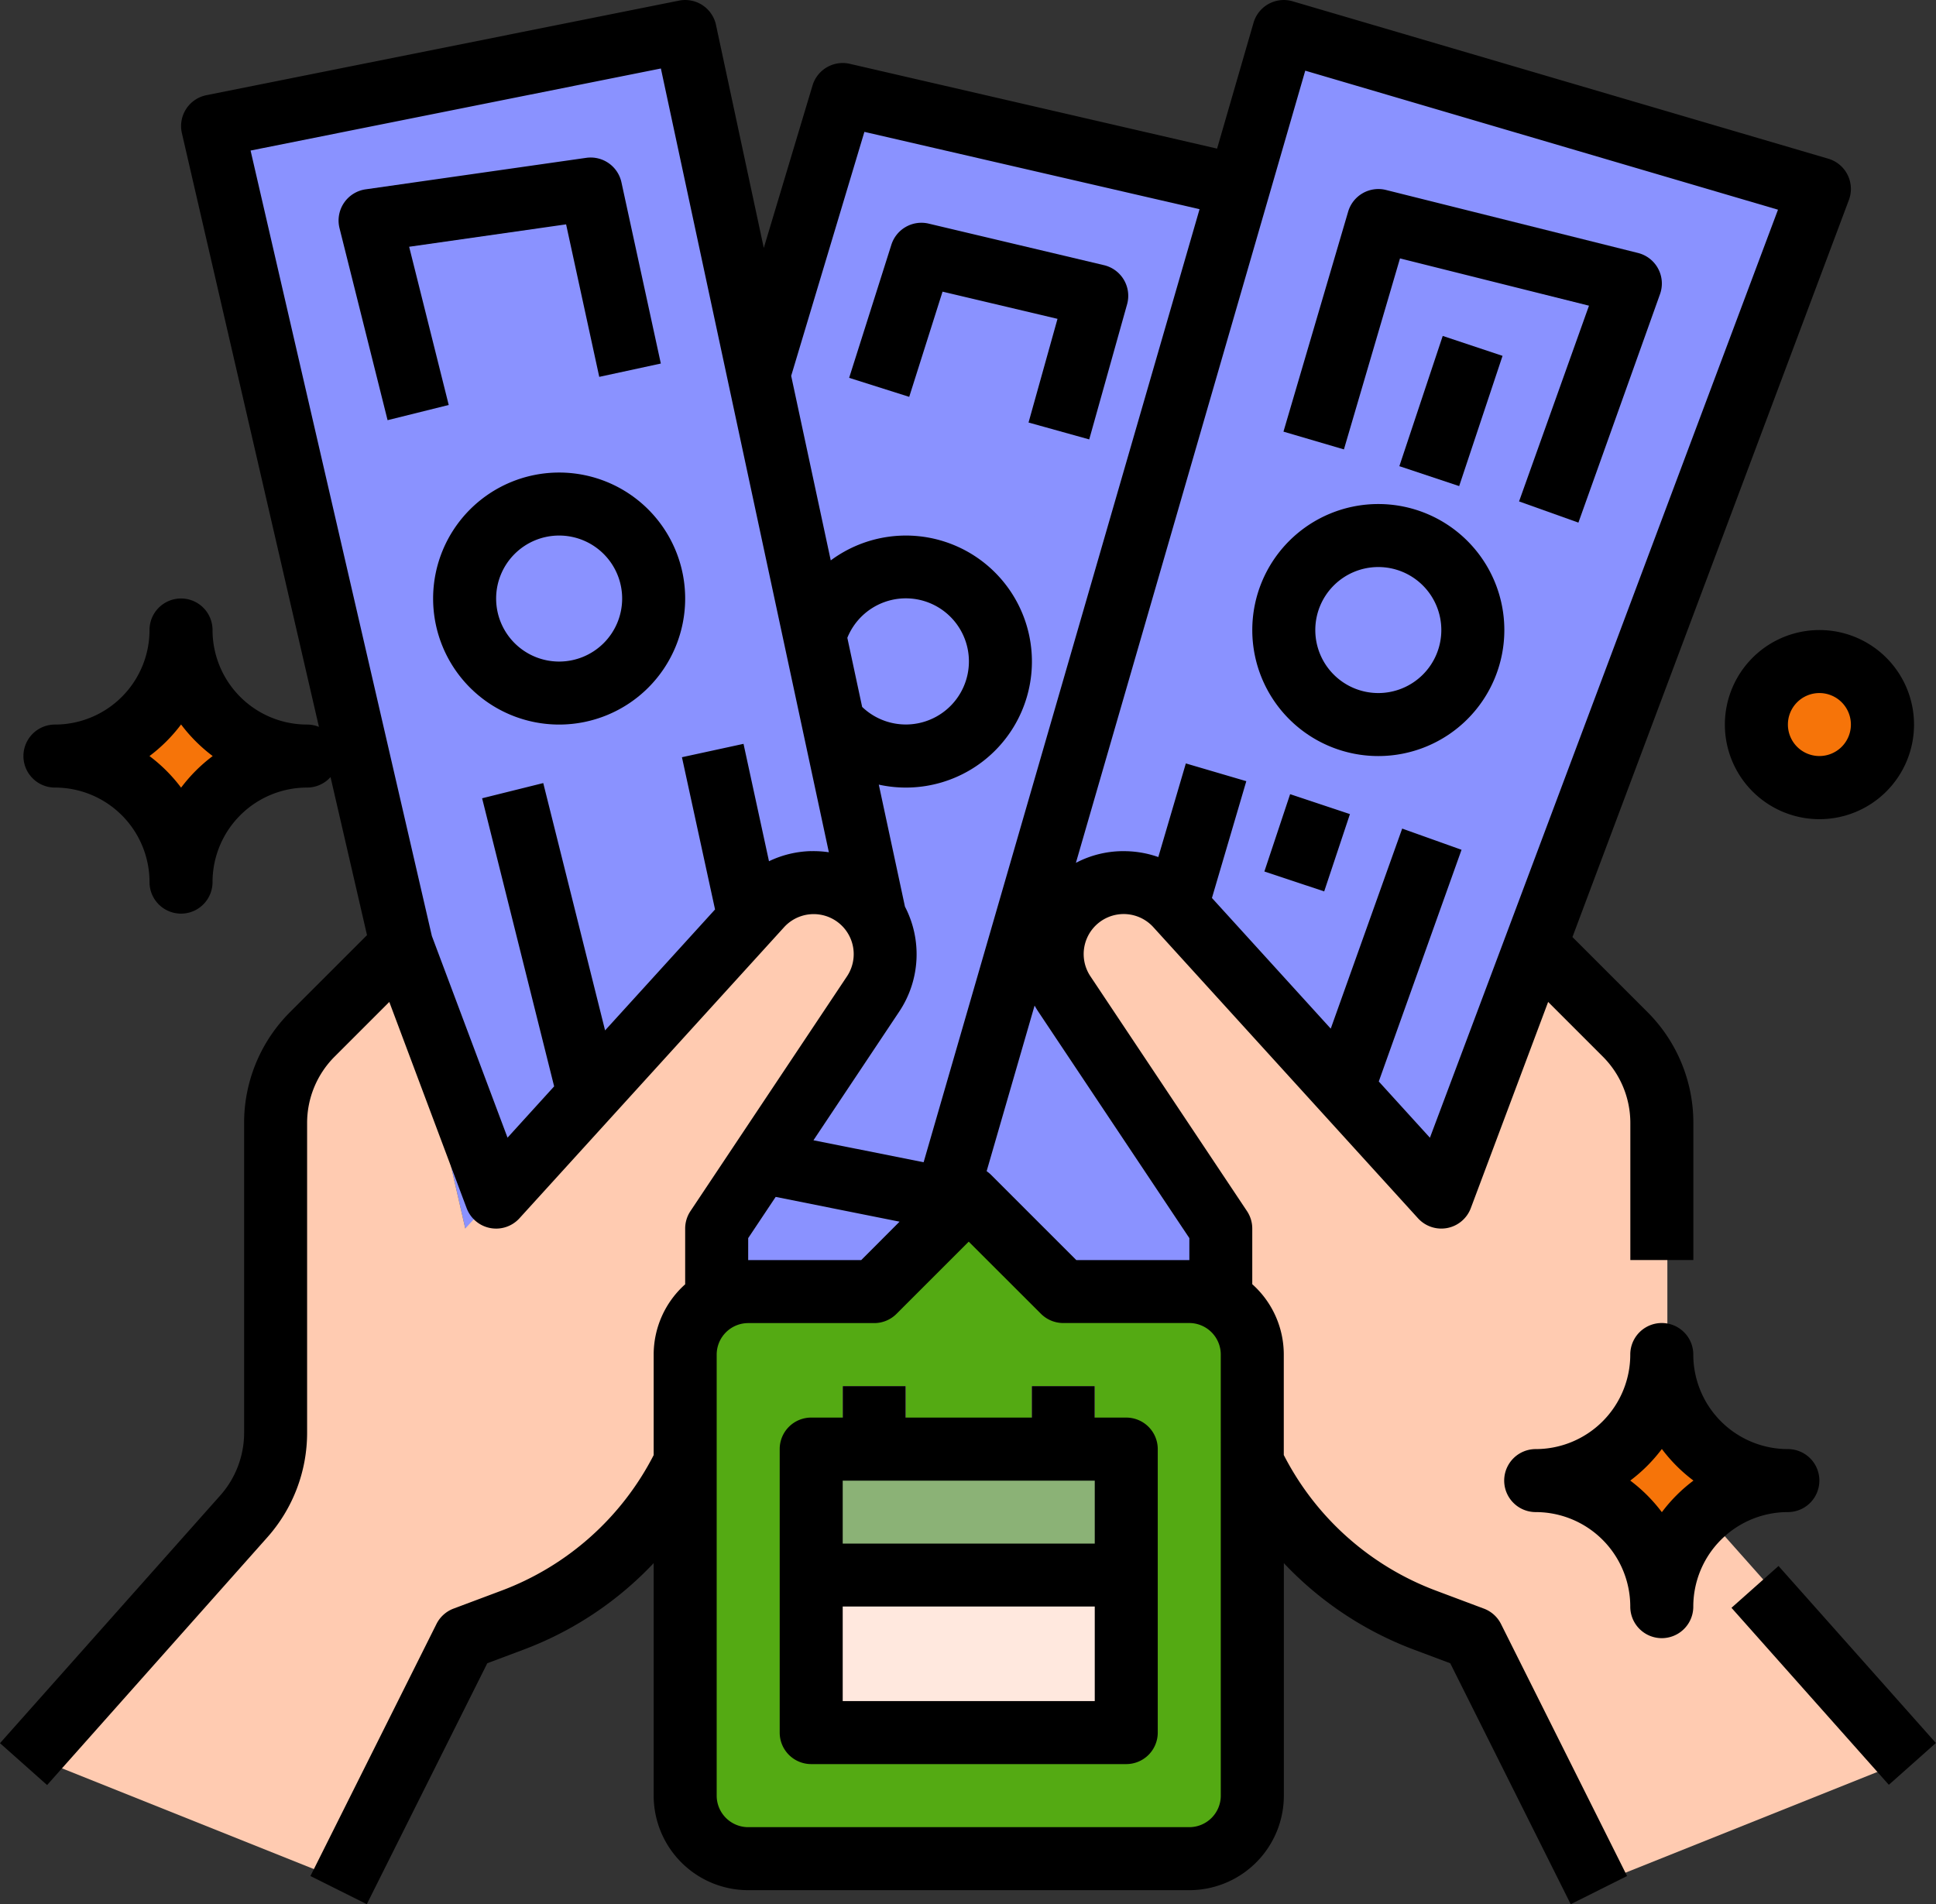 <svg xmlns="http://www.w3.org/2000/svg" width="114.631" height="112.763" viewBox="0 0 114.631 112.763">
  <rect x="0" y="0" width="114.631" height="112.763" fill="#333333" stroke="none"/>
  <g id="prima" transform="translate(-3.006 -4.799)">
    <g id="FILLED_OUTLINE" transform="translate(3.006 4.799)">
      <path id="Trazado_218604" data-name="Trazado 218604" d="M61.32,12,40.8,81.022l26.117,5.6L85.571,17.6Z" transform="translate(-11.424 -6.403)" fill="#8a92ff"/>
      <path id="Trazado_218605" data-name="Trazado 218605" d="M68.117,24.171,50.4,78.137,63.458,80,78.5,26.627Z" transform="translate(-13.562 -9.114)" fill="#8a92ff"/>
      <circle id="Elipse_7203" data-name="Elipse 7203" cx="5.596" cy="5.596" r="5.596" transform="translate(48.031 33.579)" fill="#8a92ff"/>
      <path id="Trazado_218606" data-name="Trazado 218606" d="M63,81.522,47.182,7.2,19.2,12.8,36.94,90.207Z" transform="translate(-6.613 -5.334)" fill="#8a92ff"/>
      <path id="Trazado_218607" data-name="Trazado 218607" d="M44.258,19.2,31.2,21.065l14.924,59.7,9.327-9.327Z" transform="translate(-9.285 -8.007)" fill="#8a92ff"/>
      <path id="Trazado_218608" data-name="Trazado 218608" d="M101.134,85.056l25.5-68.529L94.92,7.2,74.4,78.088Z" transform="translate(-18.907 -5.334)" fill="#8a92ff"/>
      <path id="Trazado_218609" data-name="Trazado 218609" d="M103.189,21.6,86.4,79.43l11.193,3.731,20.52-57.83Z" transform="translate(-21.58 -8.541)" fill="#8a92ff"/>
      <path id="Trazado_218610" data-name="Trazado 218610" d="M55,72.6h0a4.236,4.236,0,0,0-6.129.146L31.049,92.378,27.178,75.487l-4.849,4.849a7.462,7.462,0,0,0-2.186,5.276v18.323a7.462,7.462,0,0,1-1.885,4.957L5.22,123.562l18.655,7.462L31.336,116.1l2.819-1.057a18.655,18.655,0,0,0,12.1-17.467V91.849l9.267-13.9A4.236,4.236,0,0,0,55,72.6Z" transform="translate(-3.499 -19.625)" fill="#ffcbb1"/>
      <path id="Trazado_218611" data-name="Trazado 218611" d="M121.562,108.893a7.462,7.462,0,0,1-1.885-4.957V85.613a7.462,7.462,0,0,0-2.186-5.276l-5.276-5.276-5.6,14.924L90.953,72.75a4.236,4.236,0,0,0-6.129-.146h0a4.236,4.236,0,0,0-.529,5.345l9.267,13.9v5.727a18.655,18.655,0,0,0,12.1,17.467l2.819,1.057,7.462,14.924,18.655-7.462Z" transform="translate(-20.952 -19.625)" fill="#ffcbb1"/>
      <path id="Trazado_218612" data-name="Trazado 218612" d="M85.048,135.175H58.931a3.731,3.731,0,0,1-3.731-3.731V105.327a3.731,3.731,0,0,1,3.731-3.731h7.462l5.6-5.6,5.6,5.6h7.462a3.731,3.731,0,0,1,3.731,3.731v26.117A3.731,3.731,0,0,1,85.048,135.175Z" transform="translate(-14.631 -25.112)" fill="#54aa13"/>
      <path id="Trazado_218613" data-name="Trazado 218613" d="M128.294,121.366a7.478,7.478,0,0,1,5.072-5.072.308.308,0,0,0,0-.595,7.478,7.478,0,0,1-5.072-5.072.308.308,0,0,0-.595,0,7.478,7.478,0,0,1-5.072,5.072.308.308,0,0,0,0,.595,7.478,7.478,0,0,1,5.072,5.072.308.308,0,0,0,.595,0Z" transform="translate(-29.598 -28.319)" fill="#f67409"/>
      <circle id="Elipse_7204" data-name="Elipse 7204" cx="5.596" cy="5.596" r="5.596" transform="translate(27.511 29.848)" fill="#8a92ff"/>
      <circle id="Elipse_7205" data-name="Elipse 7205" cx="3.731" cy="3.731" r="3.731" transform="translate(103.995 39.175)" fill="#f67409"/>
      <path id="Trazado_218614" data-name="Trazado 218614" d="M64.8,115.2H83.455v16.789H64.8Z" transform="translate(-16.769 -29.388)" fill="#ffe8de"/>
      <path id="Trazado_218615" data-name="Trazado 218615" d="M64.8,115.2H83.455v7.462H64.8Z" transform="translate(-16.769 -29.388)" fill="#8bb276"/>
      <path id="Trazado_218616" data-name="Trazado 218616" d="M67.2,110.4h3.731v3.731H67.2Z" transform="translate(-17.303 -28.319)" fill="#ffe8de"/>
      <path id="Trazado_218617" data-name="Trazado 218617" d="M81.6,110.4h3.731v3.731H81.6Z" transform="translate(-20.511 -28.319)" fill="#ffe8de"/>
      <path id="Trazado_218618" data-name="Trazado 218618" d="M9.827,61.094A7.478,7.478,0,0,1,14.9,66.166a.308.308,0,0,0,.595,0,7.478,7.478,0,0,1,5.072-5.072.308.308,0,0,0,0-.595,7.478,7.478,0,0,1-5.072-5.072.308.308,0,0,0-.595,0A7.478,7.478,0,0,1,9.827,60.5a.308.308,0,0,0,0,.595Z" transform="translate(-4.475 -16.025)" fill="#f67409"/>
      <g id="Grupo_149387" data-name="Grupo 149387" transform="translate(74.864 19.896)">
        <circle id="Elipse_7206" data-name="Elipse 7206" cx="5.596" cy="5.596" r="5.596" transform="translate(1.149 11.818)" fill="#8a92ff"/>
        <path id="Trazado_218619" data-name="Trazado 218619" d="M0,0H4.824V3.732H0Z" transform="matrix(0.316, -0.949, 0.949, 0.316, 0, 31.712)" fill="#8a92ff"/>
        <path id="Trazado_218620" data-name="Trazado 218620" d="M0,0H8.127V3.732H0Z" transform="matrix(0.316, -0.949, 0.949, 0.316, 7.992, 7.711)" fill="#8a92ff"/>
      </g>
      <path id="Trazado_218621" data-name="Trazado 218621" d="M90.867,100.058,88.048,99a16.716,16.716,0,0,1-9.029-8.038V85.015a5.584,5.584,0,0,0-1.866-4.168V77.553a1.865,1.865,0,0,0-.313-1.035l-9.267-13.9A2.37,2.37,0,0,1,71.3,59.709L86.966,76.942a1.865,1.865,0,0,0,3.127-.6l4.579-12.211L97.9,67.359a5.56,5.56,0,0,1,1.639,3.957v8.1h3.731v-8.1a9.266,9.266,0,0,0-2.732-6.6l-4.427-4.427,16.368-43.647a1.865,1.865,0,0,0-1.22-2.445L79.546,4.876a1.865,1.865,0,0,0-2.318,1.271L75.07,13.6,53.322,8.578A1.866,1.866,0,0,0,51.116,9.86l-2.886,9.621L45.4,6.274a1.865,1.865,0,0,0-2.19-1.438l-27.982,5.6a1.865,1.865,0,0,0-1.452,2.249L21.89,47.843a1.858,1.858,0,0,0-.7-.137,5.6,5.6,0,0,1-5.6-5.6,1.865,1.865,0,0,0-3.731,0,5.6,5.6,0,0,1-5.6,5.6,1.865,1.865,0,1,0,0,3.731,5.6,5.6,0,0,1,5.6,5.6,1.865,1.865,0,0,0,3.731,0,5.6,5.6,0,0,1,5.6-5.6,1.859,1.859,0,0,0,1.387-.621l2.16,9.36-4.545,4.545a9.266,9.266,0,0,0-2.732,6.6V89.64a5.59,5.59,0,0,1-1.414,3.718L3.006,108.027l2.789,2.479L18.834,95.837a9.317,9.317,0,0,0,2.356-6.2V71.317a5.56,5.56,0,0,1,1.639-3.957l3.228-3.228,4.579,12.211a1.865,1.865,0,0,0,3.127.6L49.429,59.709a2.37,2.37,0,0,1,3.726,2.909l-9.267,13.9a1.865,1.865,0,0,0-.313,1.035v3.3a5.583,5.583,0,0,0-1.865,4.167v5.947A16.716,16.716,0,0,1,32.681,99l-2.819,1.057a1.865,1.865,0,0,0-1.013.912l-7.462,14.924,3.337,1.668,7.134-14.268,2.133-.8a20.457,20.457,0,0,0,7.719-5.129v13.767a5.6,5.6,0,0,0,5.6,5.6H73.423a5.6,5.6,0,0,0,5.6-5.6V97.365a20.457,20.457,0,0,0,7.719,5.129l2.133.8,7.134,14.268,3.337-1.668L91.881,100.97a1.865,1.865,0,0,0-1.013-.912ZM13.728,51.442a9.406,9.406,0,0,0-1.871-1.871A9.406,9.406,0,0,0,13.728,47.7,9.406,9.406,0,0,0,15.6,49.571a9.406,9.406,0,0,0-1.871,1.871Zm59.7,26.676v1.3H66.734l-5.05-5.05a1.872,1.872,0,0,0-.259-.214l2.839-9.807c.066.114.132.229.206.34ZM80.29,8.984l27.991,8.233L92.2,60.109,87.672,72.173l-3.028-3.331,4.9-13.721-3.514-1.255L81.8,65.713l-7.035-7.738L76.8,51.059l-3.58-1.052-1.63,5.545a6.121,6.121,0,0,0-1.9-.347,6.018,6.018,0,0,0-2.98.691ZM51.038,55.2a6.08,6.08,0,0,0-2.5.6L47.03,48.848l-3.646.792,1.96,9.015-6.511,7.162L35.172,51.171l-3.62.9,4.265,17.061-2.76,3.037L28.576,60.224,17.843,13.714,42.137,8.855l9.946,46.413a6.21,6.21,0,0,0-1.044-.065Zm2.139-12.631a3.735,3.735,0,1,1,.877,4.092ZM56.26,64.688a6.117,6.117,0,0,0,.329-6.2L55.04,51.263a7.462,7.462,0,1,0-2.845-13.278L49.852,27.056l4.335-14.448,19.845,4.579L57.694,73.624l-6.523-1.3Zm-8.953,13.43,1.627-2.441,7.336,1.467L54,79.419H47.306Zm27.982,33.014A1.868,1.868,0,0,1,73.423,113H47.306a1.868,1.868,0,0,1-1.865-1.865V85.015a1.868,1.868,0,0,1,1.865-1.865h7.462a1.865,1.865,0,0,0,1.319-.546l4.277-4.277L64.642,82.6a1.865,1.865,0,0,0,1.319.546h7.462a1.868,1.868,0,0,1,1.865,1.865Z" transform="translate(-3.006 -4.799)"/>
      <path id="Trazado_218622" data-name="Trazado 218622" d="M0,0H3.729V14.032H0Z" transform="matrix(0.747, -0.664, 0.664, 0.747, 102.521, 95.211)"/>
      <path id="Trazado_218623" data-name="Trazado 218623" d="M107.674,23.309l11.19,2.8L114.724,37.7l3.514,1.255,4.832-13.53a1.865,1.865,0,0,0-1.3-2.437l-14.924-3.731a1.866,1.866,0,0,0-2.242,1.284l-3.83,13.027,3.58,1.052Z" transform="translate(-24.78 -8.007)"/>
      <path id="Trazado_218624" data-name="Trazado 218624" d="M105.862,58.124A7.462,7.462,0,1,0,98.4,50.662,7.462,7.462,0,0,0,105.862,58.124Zm0-11.193a3.731,3.731,0,1,1-3.731,3.731A3.731,3.731,0,0,1,105.862,46.931Z" transform="translate(-24.252 -13.352)"/>
      <path id="Trazado_218625" data-name="Trazado 218625" d="M0,0H4.824V3.732H0Z" transform="matrix(0.316, -0.949, 0.949, 0.316, 74.864, 51.608)"/>
      <path id="Trazado_218626" data-name="Trazado 218626" d="M0,0H8.127V3.732H0Z" transform="matrix(0.316, -0.949, 0.949, 0.316, 82.856, 27.606)"/>
      <path id="Trazado_218627" data-name="Trazado 218627" d="M136.255,114.927a1.865,1.865,0,0,0-1.866-1.865,5.6,5.6,0,0,1-5.6-5.6,1.865,1.865,0,1,0-3.731,0,5.6,5.6,0,0,1-5.6,5.6,1.865,1.865,0,1,0,0,3.731,5.6,5.6,0,0,1,5.6,5.6,1.865,1.865,0,1,0,3.731,0,5.6,5.6,0,0,1,5.6-5.6,1.865,1.865,0,0,0,1.865-1.866Zm-9.327,1.871a9.406,9.406,0,0,0-1.871-1.871,9.406,9.406,0,0,0,1.871-1.871,9.407,9.407,0,0,0,1.871,1.871,9.406,9.406,0,0,0-1.871,1.871Z" transform="translate(-28.529 -27.25)"/>
      <path id="Trazado_218628" data-name="Trazado 218628" d="M84.149,26.6a1.866,1.866,0,0,0-1.367-2.318L72.4,21.821a1.866,1.866,0,0,0-2.208,1.252l-2.5,7.881,3.557,1.126,1.973-6.23,6.807,1.61L78.314,33.6,81.907,34.6Z" transform="translate(-17.414 -8.579)"/>
      <path id="Trazado_218629" data-name="Trazado 218629" d="M32.977,22.085l9.293-1.327,1.963,9.031L47.879,29,45.547,18.269a1.865,1.865,0,0,0-2.087-1.45L30.4,18.684a1.866,1.866,0,0,0-1.546,2.3L31.7,32.354l3.62-.9Z" transform="translate(-8.751 -7.472)"/>
      <path id="Trazado_218630" data-name="Trazado 218630" d="M43.462,40.8a7.462,7.462,0,1,0,7.462,7.462A7.462,7.462,0,0,0,43.462,40.8Zm0,11.193a3.731,3.731,0,1,1,3.731-3.731,3.731,3.731,0,0,1-3.731,3.731Z" transform="translate(-10.355 -12.817)"/>
      <path id="Trazado_218631" data-name="Trazado 218631" d="M134.4,58.4a5.6,5.6,0,1,0,5.6-5.6A5.6,5.6,0,0,0,134.4,58.4Zm7.462,0A1.865,1.865,0,1,1,140,56.531,1.865,1.865,0,0,1,141.862,58.4Z" transform="translate(-32.27 -15.49)"/>
      <path id="Trazado_218632" data-name="Trazado 218632" d="M82.92,112.265H81.055V110.4H77.324v1.865H69.862V110.4H66.131v1.865H64.265a1.865,1.865,0,0,0-1.865,1.866V130.92a1.865,1.865,0,0,0,1.866,1.865H82.92a1.865,1.865,0,0,0,1.865-1.866V114.131a1.865,1.865,0,0,0-1.866-1.865Zm-1.865,16.789H66.131v-5.6H81.055Zm0-9.327H66.131V116H81.055Z" transform="translate(-16.234 -28.319)"/>
    </g>
  </g>
</svg>
